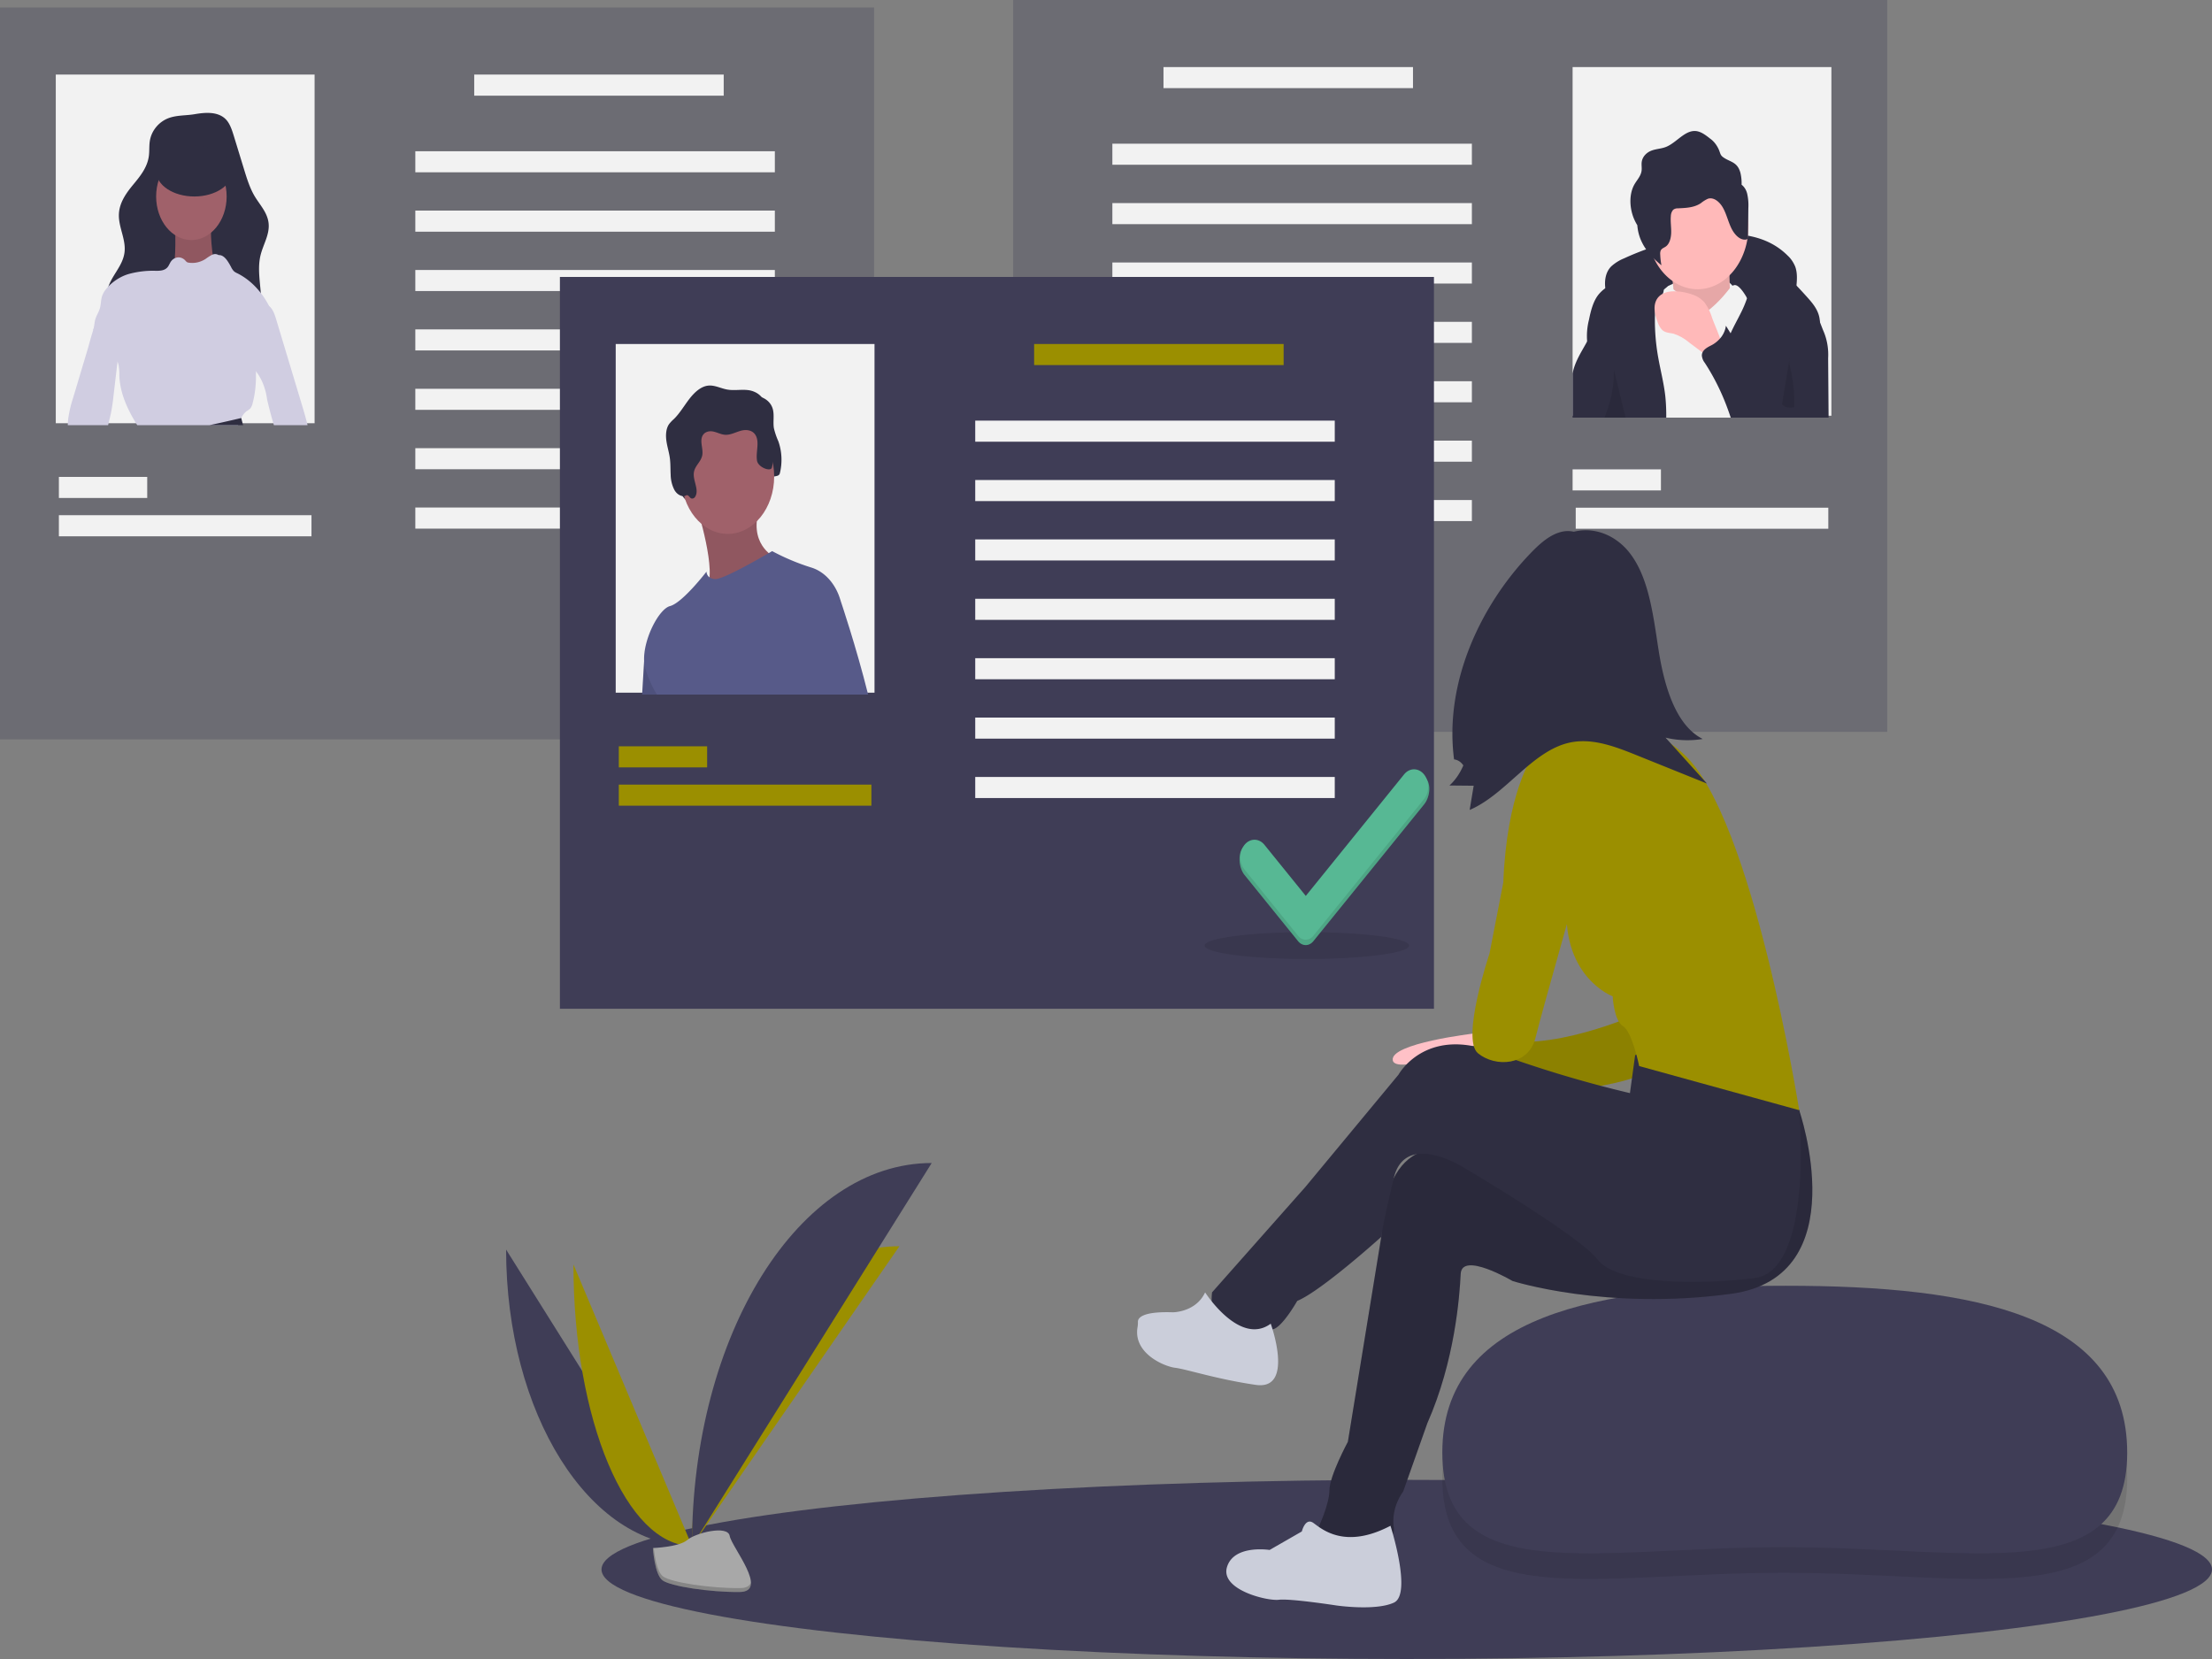 <svg width="1200" height="900" data-name="Layer 1" xmlns="http://www.w3.org/2000/svg"><rect width="100%" height="100%" fill="#808080" stroke="none"/><ellipse cx="763.16" cy="851.41" rx="436.84" ry="48.589" fill="#3f3d56"/><path fill="#3f3d56" opacity=".3" d="M1023.8 397.01H549.64V0h474.16z"/><g fill="#f2f2f2" stroke-width="1.249"><path d="M853.13 36.375h140.4v189.15h-140.4zM766.54 47.808H631.19V36.376h135.35zM901.05 266.06h-47.92v-11.432h47.92zM991.85 286.85H854.82v-11.432h137.03zM798.49 89.38H603.45V77.948h195.04zM798.49 121.6H603.45v-11.432h195.04zM798.49 153.82H603.45v-11.432h195.04zM798.49 186.03H603.45v-11.432h195.04zM798.49 218.25H603.45v-11.432h195.04zM798.49 250.47H603.45v-11.432h195.04zM798.49 282.69H603.45v-11.432h195.04z"/></g><g stroke-width="1.249"><path d="M874.22 144.39a24.835 30.702 0 0 1 6.798-4.215 173.35 214.3 0 0 1 47.9-12.89c14.243-1.248 29.68.235 40.804 11.3a14.03 17.345 0 0 1 4.14 5.962c1.4 3.733.975 8.073.522 12.15a11.106 13.729 0 0 1-.953 4.574c-1.497 3.523-5.183 4.758-8.384 4.335-3.201-.423-6.205-2.097-9.363-2.873a41.852 51.739 0 0 0-5.914-.745l-19.804-1.325c-12.315-.824-24.792-1.635-36.872 1.438a36.728 45.404 0 0 0-10.653 4.538c-2.759 1.915-4.617 4.663-7.177 1.126-4.497-6.215-6.987-17.635-1.045-23.375z" fill="#2f2e41"/><path d="M904.91 155.21s26.637-14.761 36.741 2.271-5.511 10.219-5.511 10.219l-17.452 6.813-19.29-4.542z" fill="#f2f2f2"/><path d="M906.28 144.42s3.674 21.574.919 27.252c-2.756 5.678 15.615 13.626 15.615 13.626l17.452-9.084s-4.593-35.2 0-42.013z" fill="#ffb9b9"/><path d="M906.28 144.42s3.674 21.574.919 27.252c-2.756 5.678 15.615 13.626 15.615 13.626l17.452-9.084s-4.593-35.2 0-42.013z" opacity=".1"/><path d="M948.54 122.85a27.578 34.093 0 0 1-27.556 34.065 26.893 33.245 0 0 1-4.896-.545 27.555 34.064 0 1 1 32.451-33.52z" fill="#ffb9b9"/><path d="M965.17 226.57h-87.879l1.992-10.694 8.626-46.467 9.97-8.325.01-.011 4.683-3.919 2.328-1.943s1.38.78 2.968 1.84c.462.322.933.654 1.404 1.008.01-.012.01 0 .01 0a16.449 20.335 0 0 1 2.168 1.86c.126.146.236.27.345.405 1.748 2.162 6.852 13.636 15.292 7.764a12.856 15.893 0 0 0 1.236-.956 61.158 75.604 0 0 0 6.28-6.163c1.774-2.006 2.925-3.555 3.867-4.625a6.106 7.549 0 0 1 1.43-1.31 2.717 3.359 0 0 1 1.285-.384c2.758 0 6.432 6.807 6.432 6.807l.11.395.008.031 11.593 43.027z" fill="#f2f2f2"/><path d="M877.29 226.57h26.634a64.82 80.132 0 0 0-.48-11.391c-.815-7.597-2.816-14.914-4.077-22.418a76.289 94.31 0 0 1-1.605-19.996c.009-.925.025-1.86.092-2.796a10.354 12.8 0 0 1 1.454-6.07c.631-1.194 1.497-2.213 2.17-3.356a6.23 7.703 0 0 0 .613-1.195v-.012a5.588 6.908 0 0 0 .227-.634 4.151 5.132 0 0 0 .252-1.548c.152-3.43-2.362-6.735-5.077-8.149a18.985 23.469 0 0 0-11.896-.592 56.623 69.999 0 0 0-11.181 5.654c-1.203.727-2.396 1.476-3.548 2.307a17.612 21.773 0 0 0-3.758 3.534c-2.859 3.648-4.111 8.73-5.12 13.646a23.337 28.85 0 0 0-.967 11.64c.009.125.034.26.05.384 1 6.475 5.272 11.34 7.55 17.304 2.64 6.922 2.463 14.987 1.412 22.532-.05.385-.109.77-.168 1.154h7.424zM985.71 184.98a208.14 257.31 0 0 0-7.255 41.582h-37.966q-1.488-5.02-2.968-10.05a60.951 75.349 0 0 1-2.026-7.732 29.935 37.006 0 0 1-.849-9.313c0-.748.025-1.506.076-2.255a.026.032 0 0 0 0-.041 30.083 37.19 0 0 1 2.194-11.505 34.714 42.914 0 0 1 1.934-4.854c1.765-3.949 3.9-7.67 5.8-11.536a42.829 52.946 0 0 0 3.086-7.4.03.038 0 0 1 .009-.03 21.485 26.561 0 0 0 1.74-10.342c-.059-4.583-6.33-12.576.488-11.807 9.306 1.04 17.302 7.66 24.59 15.205 1.943 2.017 3.843 4.106 5.7 6.163 2.876 3.202 5.91 6.693 6.777 11.36a9.797 12.111 0 0 1 .244 2.265 25.16 31.104 0 0 1-1.573 10.29z" fill="#2f2e41"/><path d="M928.81 172.45a20.529 25.378 0 0 0-4.31-8.592 15.992 19.77 0 0 0-6.585-4.124 36.009 44.515 0 0 0-9.66-1.711c-3.89-.03-8.4 1.26-10.052 5.614-1.311 3.457-.294 7.551 1.026 11.004a8.727 10.789 0 0 0 2.723 4.547c1.678 1.401 3.847 1.357 5.836 1.826a26.917 33.275 0 0 1 8.625 4.832l18.516 13.836c-.308-.23-.198-10.152-.558-11.778-1.158-5.238-3.765-10.494-5.56-15.454z" fill="#ffb9b9"/></g><g fill="#2f2e41" stroke-width="1.249"><path d="M947.84 105.1a6.994 8.647 0 0 0-3.034-4.895 16.052 19.844 0 0 0-.64-6.46c-1.669-6.099-5.622-5.75-9.352-8.446-1.618-1.17-1.518-2.203-2.36-4.125a12.385 15.311 0 0 0-4.773-6.02c-2.393-1.884-4.92-3.825-7.75-4.064-5.95-.501-10.511 6.416-16.197 8.637-2.506.978-5.2 1.019-7.72 1.944-2.519.925-5.032 3.133-5.408 6.35-.173 1.484.133 3.007-.043 4.491-.35 2.95-2.443 5.016-3.845 7.443-3.099 5.365-2.745 12.946-.266 18.784a21.358 26.403 0 0 0 1.787 3.457 17.203 21.267 0 0 0 1.887 7.898c2.478 5.838 6.743 10.2 11.198 13.825a26.432 32.676 0 0 1-.66-5.896 3.29 4.067 0 0 1 .202-1.953c.496-1.282 1.807-1.623 2.807-2.325 2.07-1.455 2.882-4.673 2.942-7.616.06-2.943-.445-5.89-.195-8.818a3.898 4.818 0 0 1 1.334-3.545 4.609 5.697 0 0 1 2.515-.741c4.242-.214 8.675-.31 12.416-2.79a18.4 22.747 0 0 1 3.865-2.417c3.18-1.025 6.43 1.73 8.262 5.102 1.833 3.372 2.747 7.385 4.438 10.868 1.69 3.484 4.611 6.59 7.88 6.177a1.308 1.617 0 0 0 .977-.536 1.464 1.81 0 0 0 .18-1.029l.182-15.448a18.888 23.35 0 0 0-.63-7.852zM875.17 208.27q.895 9.12 1.085 18.302h-23.12v-24.018c.118-.582.244-1.154.396-1.725 1.446-5.509 4.48-10.123 7.112-14.914.126-.24.26-.478.387-.717a31.564 39.02 0 0 0 2.875-6.413c.378-1.102.984-6.433 1.622-6.89 2.741-1.965 4.97 6.433 5.347 8.304 1.345 6.662 2.514 13.386 3.397 20.173q.517 3.944.9 7.898zM992 226.57h-53.074c-.454-1.32-.9-2.64-1.37-3.95a93.4 115.46 0 0 0-12.728-25.805 5.523 6.828 0 0 1-1.573-3.856 2.64 3.264 0 0 1 .345-1.736c.807-1.86 2.943-2.952 4.675-3.835a16.107 19.912 0 0 0 4.859-3.783 10.42 12.881 0 0 0 2.808-5.124 9.095 11.243 0 0 0 .353-1.767c.243.395.496.8.74 1.195.596.977 1.202 1.944 1.815 2.91 5.885 9.344 12.35 18.552 20.48 24.092a34.455 42.594 0 0 0 6.692 3.523 1.756 2.171 0 0 0 1.413 0 1.71 2.113 0 0 0 .613-1.393c.723-3.741.976-7.597 1.505-11.39a52.483 64.881 0 0 1 5.54-19.727c1.505-3.46 6.398-16.109 9.5-8.138q1.337 3.446 2.691 6.912c.563 1.465 1.135 2.92 1.706 4.386a22.064 27.276 0 0 1 2.766 15.278q.127 16.119.244 32.208z"/></g><g stroke-width="1.249"><path d="M877.29 226.57h4.599l-2.607-10.694-3.757-15.413a40.669 50.276 0 0 1-.362 7.805 42.039 51.97 0 0 1-3.665 15.423c-.362.946-.749 1.902-1.06 2.879zM970.97 193.7c-.648 2.153-.06 4.534.44 6.746a54.982 67.97 0 0 1 2.003 19.722.58.718 0 0 1-.679.86c-2.12.16-4.547.178-5.985-1.754z" opacity=".1"/><path fill="#3f3d56" opacity=".3" d="M0 4.086h474.16v397.01H0z"/></g><g fill="#f2f2f2" stroke-width="1.249"><path d="M30.265 40.462h140.4v189.15h-140.4zM257.26 40.462h135.35v11.432H257.26zM31.947 258.71h47.92v11.432h-47.92zM31.947 279.5h137.03v11.432H31.947zM225.31 82.034h195.04v11.432H225.31zM225.31 114.25h195.04v11.432H225.31zM225.31 146.47h195.04v11.432H225.31zM225.31 178.69h195.04v11.432H225.31zM225.31 210.91h195.04v11.432H225.31zM225.31 243.13h195.04v11.432H225.31zM225.31 275.34h195.04v11.432H225.31z"/></g><g stroke-width="1.249"><path d="M166.85 230.65h-18.252q-2.106-7-3.741-14.176a22.908 28.32 0 0 0-5.952-14.997 22.502 27.817 0 0 1-2.565-4.303 16.347 20.208 0 0 1-1.614-12.253 25.745 31.827 0 0 1 .471-3.471c.799-4.438 2.135-8.699 3.254-13.022a3.995 4.94 0 0 1 3.261-3.336 6.47 7.999 0 0 1 3.565.509 4.427 5.473 0 0 1 .715.457c1.992 1.487 3.026 4.521 3.859 7.296q5.712 18.957 11.417 37.914 1.11 3.68 2.219 7.38c1.093 3.616 2.177 7.233 3.102 10.922.093.364.177.717.26 1.081z" fill="#d0cde1"/><path d="M90.865 64.315c-4.538 1.895-8.65 6.326-9.579 12.134-.43 2.693-.166 5.492-.529 8.2-.84 6.28-4.828 11.077-8.506 15.532s-7.477 9.631-7.745 15.989c-.294 6.96 3.79 13.482 3.083 20.398-.821 8.034-7.685 13.24-9.382 21.063-1.134 5.223.255 10.849 2.54 15.46 4.353 8.789 11.793 14.755 19.717 17.953 7.924 3.198 16.363 3.87 24.7 3.979 10.148.131 21.168-.946 28.793-9.227a23.068 28.517 0 0 0 7.658-18.565c.725-9.592-2.514-19.503-.28-28.732 1.406-5.808 4.931-11.113 4.405-17.14-.514-5.894-4.678-10.072-7.535-14.834-2.667-4.445-4.285-9.695-5.871-14.87l-5.427-17.71c-1.067-3.481-2.239-7.142-4.616-9.427-4.452-4.278-11.608-3.438-16.813-2.555-4.829.818-9.97.414-14.613 2.352z" fill="#2f2e41"/><path d="M95.063 122.68s.531 19.701-1.062 21.671c-1.594 1.97 6.374 15.104 6.374 15.104l14.343-.657 7.437-7.223-6.375-10.507s-2.655-17.074-.53-21.014c2.124-3.94-20.187 2.626-20.187 2.626z" fill="#a0616a"/><path d="M95.063 122.68s.531 19.701-1.062 21.671c-1.594 1.97 6.374 15.104 6.374 15.104l14.343-.657 7.437-7.223-6.375-10.507s-2.655-17.074-.53-21.014c2.124-3.94-20.187 2.626-20.187 2.626z" opacity=".1"/><ellipse cx="103.83" cy="106.59" rx="19.123" ry="23.641" fill="#a0616a"/><path d="M113.63 230.65h15.503c.58-1.3 1.126-2.65 1.757-3.877v-.011a8.582 10.61 0 0 1 2.825-3.658 11.13 13.76 0 0 0 2.093-1.549 5.4 6.676 0 0 0 1.278-2.952 36.999 45.739 0 0 0 1.749-12.742c.025-1.455 0-2.93.067-4.385a14.915 18.439 0 0 1 .353-3.378 21.517 26.599 0 0 1 2.295-6.423q3.153-7.093 6.322-14.186a8.02 9.916 0 0 0 .43-4.157 8.29 10.247 0 0 0-1.363-5.332 33.244 33.244 0 0 0-.95-1.943 34.917 43.165 0 0 0-4.506-7.109 36.455 45.067 0 0 0-12.829-10.736 7.445 9.204 0 0 1-1.723-1.04 7.153 8.843 0 0 1-1.58-2.338c-1.682-3.128-3.734-6.651-6.769-6.454a4.16 5.144 0 0 0-3.211-.27 4.39 5.428 0 0 0-.47.187 29.878 36.936 0 0 0-3.372 2.172 15.649 19.346 0 0 1-9.08 2.037 3.075 3.802 0 0 1-1.059-.332 5.428 6.71 0 0 1-.975-.977 5.606 6.93 0 0 0-5.574-1.102 5.061 6.257 0 0 0-2.22 1.933c-.554.863-.941 1.902-1.555 2.713-1.589 2.1-4.212 2.182-6.532 2.172a60.37 74.631 0 0 0-14.351 1.632 27.28 33.725 0 0 0-11.3 6.755l-.008.012c-.454.478-.874.966-1.294 1.486a9.597 11.864 0 0 0-2.237 3.95c-.639 2.036-.554 4.333-1.135 6.401-.639 2.318-2.06 4.21-2.631 6.537-.437 1.767-.378 3.721-1.101 5.322.033.03.059.062.092.093 3.06 3.326 5.675 7.691 8.743 10.985a17.645 21.814 0 0 1 4.44 6.132 8.194 10.129 0 0 1 .546 1.663 20.684 25.571 0 0 1 .454 6.049c.387 9.717 4.649 18.53 9.416 26.263.092.156.185.311.286.457z" fill="#d0cde1"/><path d="M63.751 196.22q-1.085 9.307-2.186 18.603a65.564 81.052 0 0 1-1.496 9.852c-.437 2.006-1 3.97-1.396 5.976H36.781a20.974 25.928 0 0 1 .21-3.356 44.894 55.5 0 0 1 2.733-11.65q3.82-12.752 7.633-25.525c1.085-3.628 2.018-7.421 3.212-11.017.21-.665.437-1.33.68-1.975 1.27-3.45 4.793-2.037 7.399-1.517a7.025 8.685 0 0 1 2.068.727 5.336 6.597 0 0 1 1.942 2.266c2.472 4.52 1.934 10.497 1.295 15.9l-.202 1.716z" fill="#d0cde1"/><path d="M130.89 226.78c.034.145.395 1.694.992 3.877H113.63a791.363 791.363 0 0 0 17.26-3.887z" fill="#2f2e41"/><ellipse cx="105.42" cy="92.798" rx="20.717" ry="13.791" fill="#2f2e41"/><path fill="#3f3d56" d="M303.75 150.24h474.16v397.01H303.75z"/><ellipse cx="708.97" cy="512.96" rx="55.487" ry="7.275" opacity=".1"/><path fill="#f2f2f2" d="M334.02 186.62h140.4v189.15h-140.4z"/><path d="M379.23 273.46a2.06 2.548 0 0 0 2.416-1.234c1.941-3.782-1.634-8.66-.86-13.036.62-3.506 3.843-5.587 4.502-9.082.64-3.397-1.332-7.225.001-10.297 1.045-2.408 3.654-3.041 5.838-2.62 2.183.422 4.256 1.609 6.462 1.775 2.94.222 5.741-1.378 8.616-2.17 2.874-.793 6.38-.483 8.07 2.498 2.172 3.827-.03 9.156.725 13.737.6 3.637 3.064 6.648 3.116 10.36.02 1.319-2.786.256-2.637 1.562.15 1.307-1.176.157-.117.001a2.1 2.595 0 0 0 1.595-2.345c.126-1.088 1.78-1.45 1.761-2.55-.044-2.575 3.722-.838 4.342-3.298a20.173 24.939 0 0 0-.824-17.398 28.186 34.844 0 0 1-2.403-7.075c-.553-3.415.318-7.08-.595-10.376-1.23-4.44-5.3-6.704-9.078-7.163-3.778-.46-7.618.363-11.375-.315-3.365-.608-6.623-2.41-10.018-2.15-4.073.314-7.617 3.558-10.44 7.201-2.824 3.643-5.22 7.832-8.426 10.953a16.524 20.427 0 0 0-2.701 2.875c-1.634 2.46-1.8 5.965-1.345 9.098.454 3.133 1.443 6.121 1.86 9.262.393 2.952.272 5.967.44 8.95a12.726 15.733 0 0 0 2.124 8.45 6.45 7.974 0 0 0 5.02 3.241c.68.02 1.253-.735 1.94-.538.857.246 1.23 1.252 1.99 1.684z" fill="#2f2e41"/><path d="M348.35 376.81c.614-10.403 1.076-18.177 1.076-18.177l3.968-12.929 12.737 31.106z" fill="#575a89"/><path d="M348.35 376.81c.614-10.403 1.076-18.177 1.076-18.177l3.968-12.929 12.737 31.106z" opacity=".1"/><path d="M377.87 274.52s11.876 37.372 5.038 44.49c-6.837 7.118 38.148-12.012 38.148-12.012l-1.08-4.894s-14.754-7.118-7.557-27.584c7.198-20.466-34.549 0-34.549 0z" fill="#a0616a"/><path d="M377.87 274.52s11.876 37.372 5.038 44.49c-6.837 7.118 38.148-12.012 38.148-12.012l-1.08-4.894s-14.754-7.118-7.557-27.584c7.198-20.466-34.549 0-34.549 0z" opacity=".1"/><ellipse cx="394.79" cy="258.5" rx="25.192" ry="31.143" fill="#a0616a"/><path d="m455.96 325.68-.277 6.797a6618.97 6618.97 0 0 0-1.657 44.326H356.37a48.419 59.856 0 0 1-6.212-13.75 12.003 14.838 0 0 1-.732-4.427c-.538-11.796 8.012-28.26 14.048-29.828 6.835-1.788 19.79-18.687 19.79-18.687a3.083 3.81 0 0 0 1.648 3.076v.012a6.698 8.28 0 0 0 3.388.914c4.22 0 22.783-10.59 28.744-14.05 1.169-.676 1.85-1.082 1.85-1.082a139.7 172.7 0 0 0 21.236 8.907 22.586 27.921 0 0 1 15.83 17.793z" fill="#575a89"/><path d="M374.91 270.35a2.06 2.548 0 0 0 2.416-1.234c1.941-3.782-1.634-8.66-.86-13.036.62-3.506 3.843-5.587 4.502-9.082.64-3.396-1.332-7.225.001-10.297 1.045-2.408 3.654-3.041 5.838-2.62 2.183.422 4.256 1.609 6.462 1.775 2.94.221 5.741-1.378 8.616-2.17 2.874-.793 6.38-.483 8.07 2.498 2.172 3.827-.03 9.156.725 13.737.6 3.636 7.44 6.19 8.06 3.73a20.173 24.939 0 0 0-.824-17.398 28.187 34.845 0 0 1-2.403-7.075c-.553-3.415.318-7.081-.595-10.376-1.23-4.44-5.3-6.704-9.078-7.164-3.778-.46-7.618.363-11.375-.315-3.365-.607-6.623-2.41-10.018-2.149-4.073.314-7.617 3.558-10.441 7.2-2.823 3.643-5.218 7.833-8.425 10.954a16.524 20.427 0 0 0-2.701 2.875c-1.634 2.46-1.8 5.965-1.345 9.098.454 3.133 1.443 6.121 1.86 9.262.393 2.951.272 5.967.44 8.95a12.726 15.733 0 0 0 2.124 8.45 6.45 7.974 0 0 0 5.02 3.241c.68.02 1.253-.736 1.94-.539.857.246 1.23 1.253 1.99 1.684z" fill="#2f2e41"/><path d="M468.45 376.81h-28.5c-2.169-19.664-3.96-40.221-3.96-40.221l5.76-3.118 11.702-7.784s.858 2.515 2.236 6.797c2.943 9.156 8.281 26.388 12.762 44.326z" opacity=".1"/><path d="M470.96 376.81h-32.165c-4.767-21.514-9.466-44.898-9.466-44.898l12.24-11.121 14.394 4.895s8.424 24.787 14.998 51.123z" fill="#575a89"/></g><g fill="#9b8f00" stroke-width="1.249"><path d="M561.01 186.62h135.35v11.432H561.01zM335.7 404.87h47.92v11.432H335.7zM335.7 425.65h137.03v11.432H335.7z"/></g><g fill="#f2f2f2" stroke-width="1.249"><path d="M529.06 228.19H724.1v11.432H529.06zM529.06 260.41H724.1v11.432H529.06zM529.06 292.62H724.1v11.432H529.06zM529.06 324.84H724.1v11.432H529.06zM529.06 357.06H724.1v11.432H529.06zM529.06 389.28H724.1v11.432H529.06zM529.06 421.5H724.1v11.432H529.06z"/></g><g stroke-width="1.249"><path d="m761.7 423.04-53.317 65.912-22.409-27.703a7.66 9.47 0 0 0-10.833 0l-.805-1.489c-2.992 3.699-2.187 11.183.805 14.881l29.076 35.944a5.845 7.226 0 0 0 8.264.003l60.048-74.156c2.993-3.696 4.08-10.476 1.087-14.174-2.99-3.697-8.924-2.915-11.915.782z" fill="#57b894"/><path d="m761.7 423.04-53.317 65.912-22.409-27.703a7.66 9.47 0 0 0-10.833 0l-.805-1.489c-2.992 3.699-2.187 11.183.805 14.881l29.076 35.944a5.845 7.226 0 0 0 8.264.003l60.048-74.156c2.993-3.696 4.08-10.476 1.087-14.174-2.99-3.697-8.924-2.915-11.915.782z" opacity=".1"/><path d="m761.7 420.12-53.317 65.912-22.409-27.703a7.66 9.47 0 0 0-10.833 0 7.66 9.47 0 0 0 0 13.393l29.076 35.944a5.845 7.226 0 0 0 8.264.003l60.048-74.156a7.659 9.468 0 0 0 .003-13.393 7.659 9.468 0 0 0-10.831 0z" fill="#57b894"/><path d="M1154 801.88c0 74.318-83.796 51.331-186.4 51.331-102.6 0-185.15 22.987-185.15-51.331s83.785-90.482 186.38-90.482 185.16 16.164 185.16 90.482z" opacity=".1"/><path d="M1154 788c0 74.318-83.796 51.331-186.4 51.331-102.6 0-185.15 22.987-185.15-51.331s83.785-90.482 186.38-90.482 185.16 16.164 185.16 90.482z" fill="#3f3d56"/><path d="m803.67 555.18-3.797 5.45s-46.168 5.36-44.294 14.624c1.874 9.265 55.585-12.353 55.585-12.353z" fill="#ffc1c7"/><path d="M887.36 550.54s-49.34 21.619-76.196 12.353l12.491 30.884s63.705-2.316 74.947-16.214c11.242-13.898-11.242-27.023-11.242-27.023z" fill="#9b8f00"/><path d="M887.36 550.54s-49.34 21.619-76.196 12.353l12.491 30.884s63.705-2.316 74.947-16.214c11.242-13.898-11.242-27.023-11.242-27.023z" opacity=".1"/><ellipse cx="853.94" cy="344.01" rx="33.101" ry="40.921" fill="#ffc1c7"/><path d="M882.17 382.43a25.82 31.92 0 0 0 4.288 7.349 54.144 66.934 0 0 0 15.956 14.76 543.7 672.13 0 0 1-56.85 10.45c2.016-8.772-.637-18.154-4.202-26.138-3.564-7.984-8.109-15.425-10.34-24.118l22.374.743c4.06.135 8.132.285 12.191.04 3.034-.184 8.088-2.43 10.92-1.603 5.986 1.75 3.051 11.954 5.664 18.517z" fill="#ffc1c7"/><path d="m957.31 574.48 18.737 27.795s31.228 90.334-36.849 99.6c-68.077 9.265-118.67-6.949-118.67-6.949s-27.48-16.214-28.105-3.86c-.625 12.353-3.123 47.098-18.112 81.069l-13.116 37.06s-6.87 8.493-4.996 20.074c1.873 11.58-41.845 15.442-41.221 0 0 0 6.245-13.126 6.245-20.846 0-7.721 9.993-26.251 9.993-26.251l18.112-111.18s-1.249-57.135 41.221-46.325 103.05-2.317 103.05-2.317l13.74-59.45z" fill="#2f2e41"/><path d="m957.31 574.48 18.737 27.795s31.228 90.334-36.849 99.6c-68.077 9.265-118.67-6.949-118.67-6.949s-27.48-16.214-28.105-3.86c-.625 12.353-3.123 47.098-18.112 81.069l-13.116 37.06s-6.87 8.493-4.996 20.074c1.873 11.58-41.845 15.442-41.221 0 0 0 6.245-13.126 6.245-20.846 0-7.721 9.993-26.251 9.993-26.251l18.112-111.18s-1.249-57.135 41.221-46.325 103.05-2.317 103.05-2.317l13.74-59.45z" opacity=".1"/><path d="M887.05 572.45s57.147-26.534 88.999 29.829c0 0 8.12 87.246-24.358 91.107-32.477 3.86-74.947 3.088-84.94-10.037-9.993-13.126-73.073-50.186-73.073-50.186s-31.4-19.8-37.56 5.928c-6.16 25.728-6.784 31.904-6.784 31.904s-32.477 29.339-45.593 34.744c0 0-8.744 15.442-13.74 15.442s-35.6 8.493-32.477-20.074l50.59-57.135 50.588-60.995s14.365-26.251 51.214-12.353a761.89 941.87 0 0 0 74.322 22.39z" fill="#2f2e41"/><path d="M754.33 827.72s11.867 37.06 1.874 41.693c-9.993 4.633-31.228 1.544-31.228 1.544s-24.982-3.86-31.228-3.088c-6.246.772-31.852-5.405-28.105-17.758s23.109-9.265 23.109-9.265l17.488-10.037s1.873-7.721 6.245-4.633 16.863 14.67 41.845 1.544zM689.37 718.09s13.116 36.288-8.12 33.2c-21.234-3.088-37.472-8.493-43.718-9.265-6.008-.743-22.995-7.915-20.39-22.204a10.281 12.709 0 0 0 .17-2.805c0-1.918 2.108-5.682 18.971-5.103 0 0 12.491 0 17.488-10.809 0 0 18.737 29.34 35.6 16.986z" fill="#cbceda"/><path d="M831.15 409.25s44.968-34.744 82.441 0 62.456 193.02 62.456 193.02l-86.813-23.935s-3.747-18.53-8.744-21.619c-4.996-3.088-5.62-16.214-5.62-16.214s-26.857-10.037-24.983-48.642c1.874-38.605-18.737-82.614-18.737-82.614z" fill="#9b8f00"/><path d="M854.26 410.8h-23.109s-13.74 19.302-15.614 67.944l-7.495 38.604s-15.614 46.325-6.245 54.046 27.48 6.949 31.228-8.493c3.747-15.442 29.354-105 29.354-105z" fill="#9b8f00"/><path d="M847.63 290.76a33.46 41.364 0 0 1 34.612 7.015c11.995 13.233 14.415 34.82 17.447 54.337 3.032 19.517 9.132 41.252 24.012 48.776a62.56 77.338 0 0 1-20.158-.725l22.486 24.911-37.879-15.263c-11.888-4.79-24.374-9.64-36.684-6.935-20.394 4.481-34.593 28.183-54.181 36.509l2.177-13.131-13.142-.125a25.74 31.82 0 0 0 7.53-10.906 7.287 9.008 0 0 0-5.028-3.251c-5.478-42.242 14.813-84 41.256-111.6 5.201-5.429 10.957-10.642 17.674-12 6.718-1.358 14.56 2.355 16.896 10.259" fill="#2f2e41"/><path d="M274.56 677.9c0 88.871 45.099 160.78 100.83 160.78" fill="#3f3d56"/><path d="M375.39 838.68c0-89.869 50.328-162.59 112.52-162.59M311.09 685.95c0 84.418 28.759 152.73 64.3 152.73" fill="#9b8f00"/><path d="M375.39 838.68c0-114.83 58.172-207.75 130.06-207.75" fill="#3f3d56"/><path d="M354.18 839.81s14.3-.544 18.609-4.338c4.31-3.794 21.997-8.324 23.066-2.24s21.49 30.261 5.346 30.422c-16.144.161-37.513-3.108-41.814-6.347-4.302-3.24-5.207-17.496-5.207-17.496z" fill="#a8a8a8"/><path d="M401.48 861.54c-16.144.161-37.513-3.109-41.814-6.348-3.276-2.467-4.581-11.318-5.018-15.4-.302.015-.477.022-.477.022s.906 14.257 5.207 17.496c4.301 3.24 25.669 6.509 41.814 6.348 4.66-.046 6.27-2.096 6.181-5.132-.647 1.834-2.424 2.98-5.893 3.014z" opacity=".2"/></g></svg>